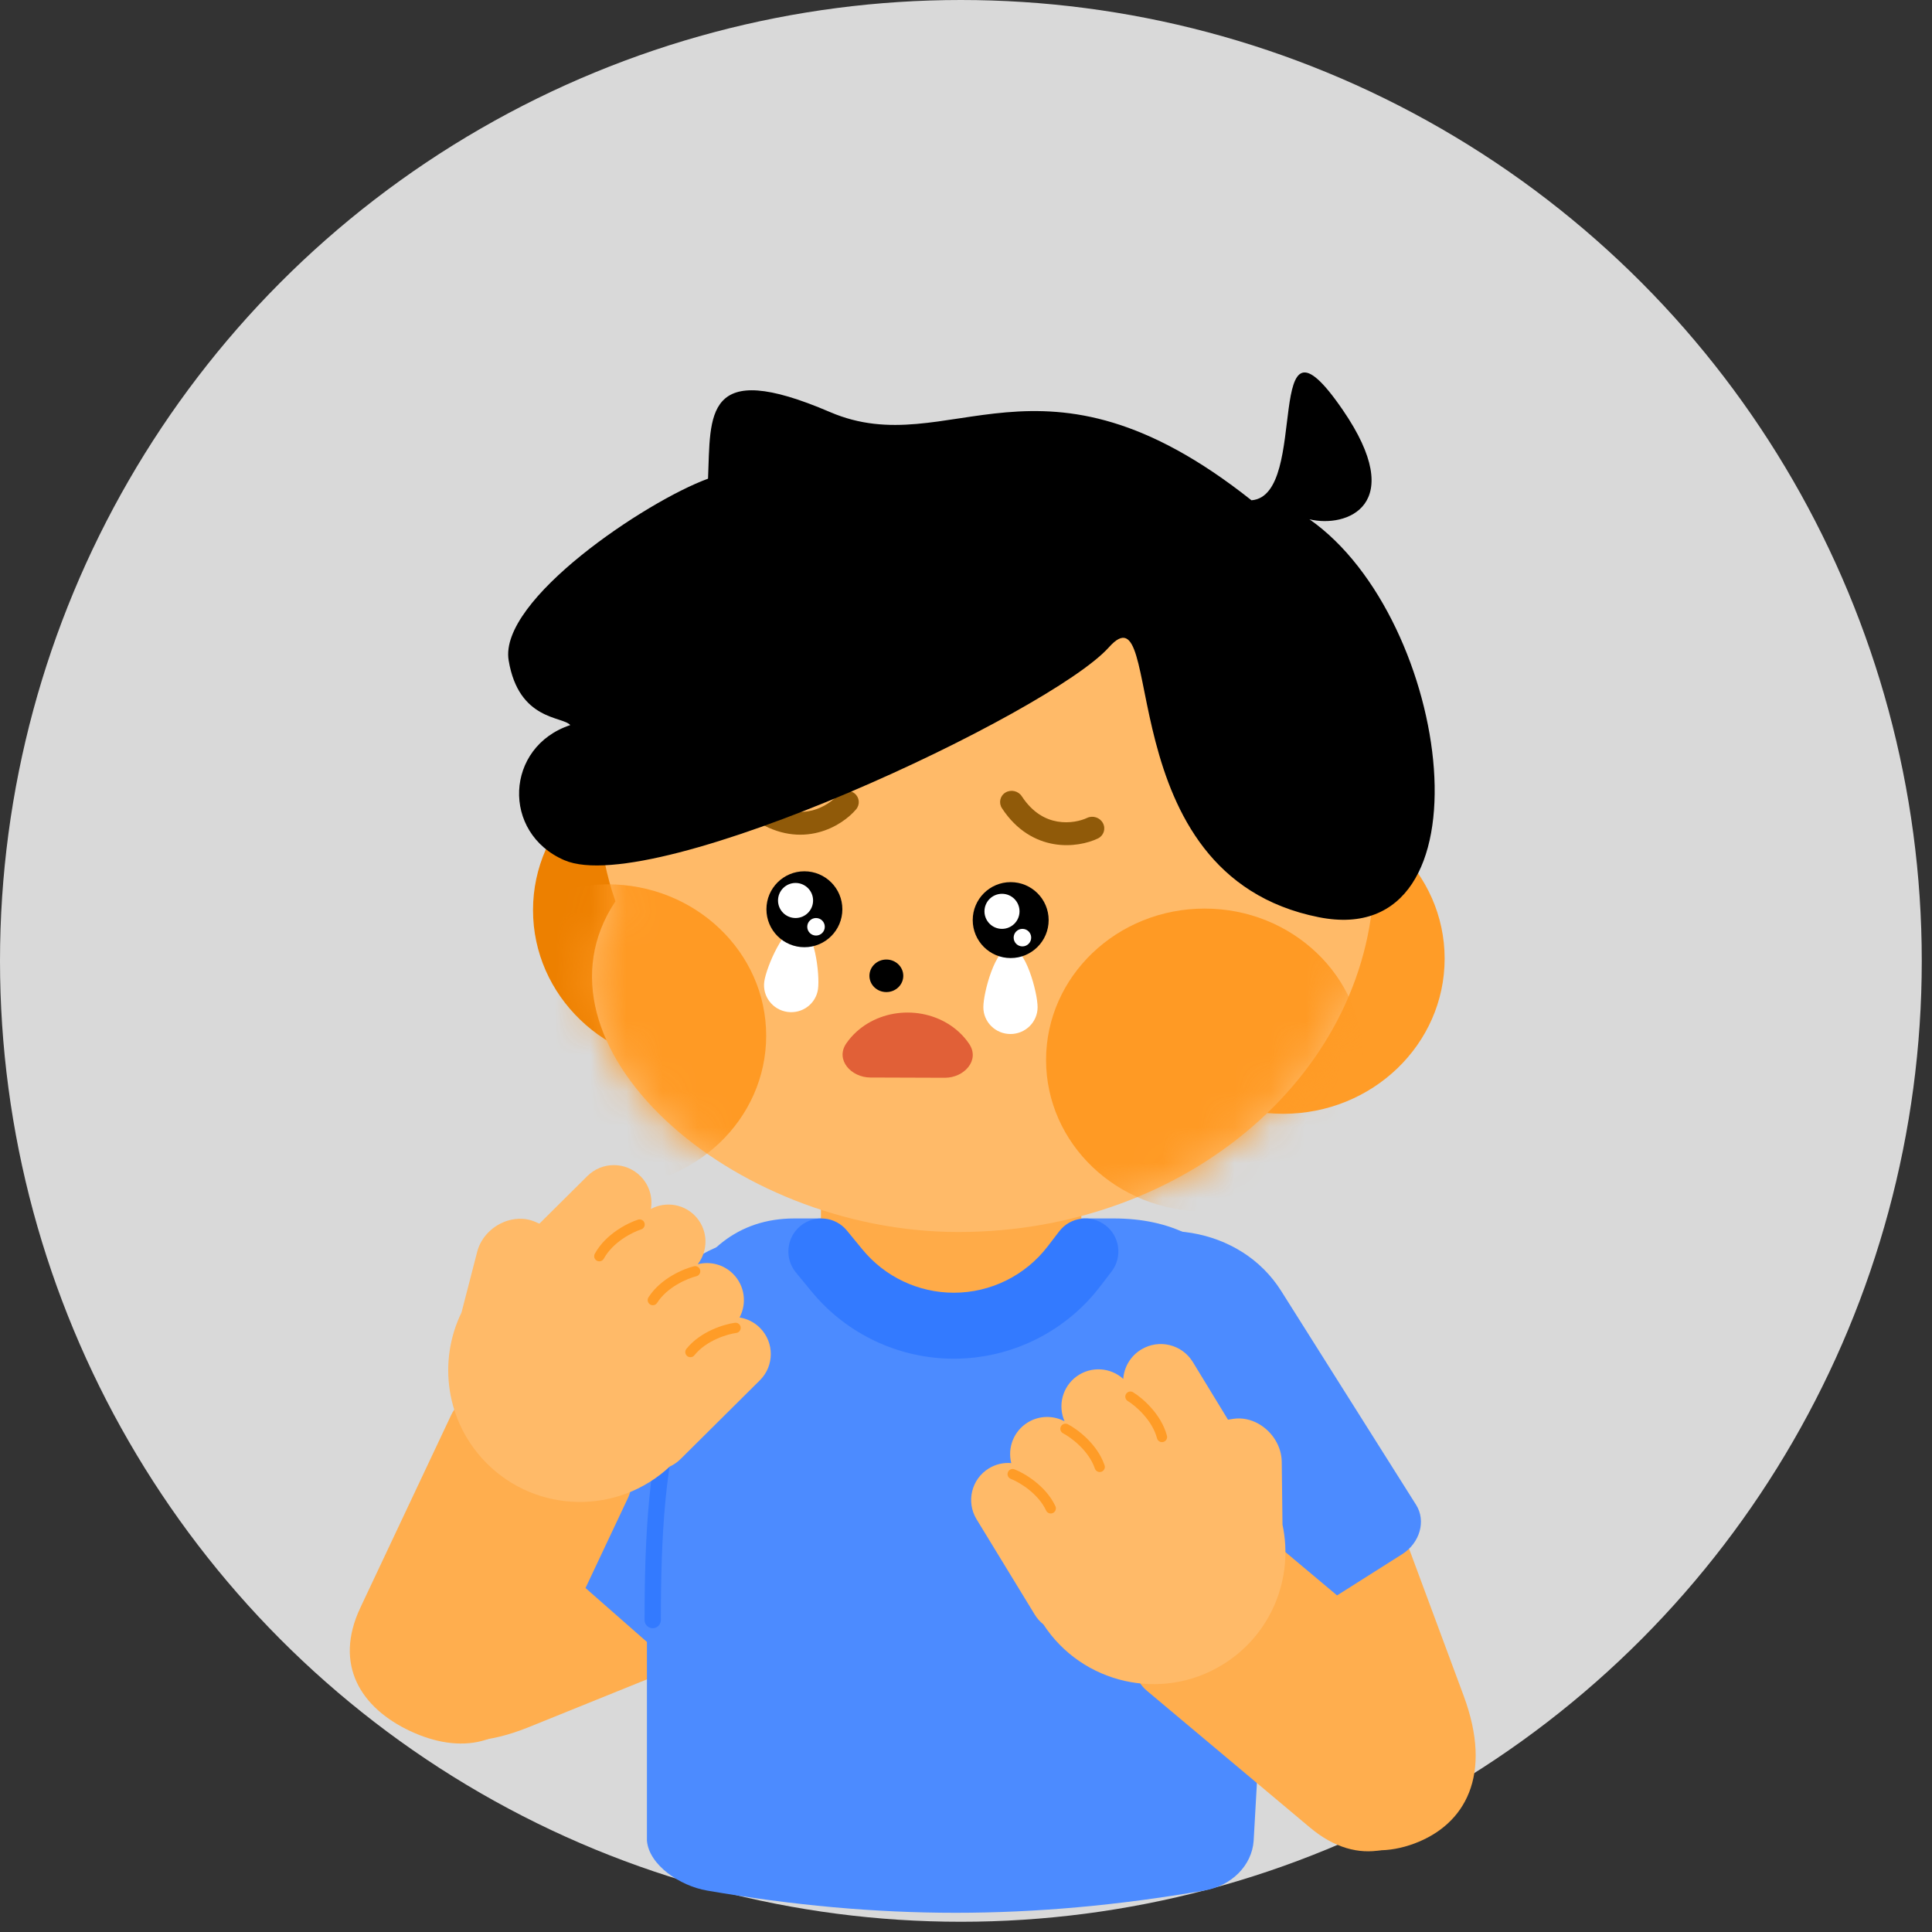 <svg width="54" height="54" viewBox="0 0 54 54" fill="none" xmlns="http://www.w3.org/2000/svg">
<rect x="0" y="0" width="54" height="54" fill="#333333" stroke="none"/>
<circle cx="26.857" cy="26.857" r="26.857" fill="#D9D9D9"/>
<path d="M22.172 45.285C22.724 45.062 23.058 44.597 22.917 44.248L21.389 40.45C21.248 40.101 20.687 39.998 20.135 40.221L12.74 43.212C10.532 44.104 10.053 45.616 10.616 47.014C11.179 48.413 12.57 49.168 14.777 48.275L22.172 45.285Z" fill="#FFAE4E"/>
<path d="M33.02 41.825C32.812 41.267 32.931 40.708 33.284 40.576L37.119 39.145C37.472 39.013 37.926 39.359 38.133 39.917L40.909 47.395C41.738 49.628 40.944 51 39.532 51.527C38.12 52.054 36.624 51.536 35.795 49.303L33.02 41.825Z" fill="#FFAE4E"/>
<path d="M20.481 46.728C20.133 47.125 19.493 47.133 19.052 46.745L14.251 42.53C13.809 42.142 13.732 41.506 14.08 41.109L18.736 35.787C20.126 34.198 22.685 34.169 24.453 35.72C26.22 37.272 26.526 39.818 25.137 41.407L20.481 46.728Z" fill="#4C8BFF"/>
<path d="M32.385 46.619C32.666 47.065 33.297 47.172 33.794 46.857L39.191 43.44C39.688 43.125 39.863 42.508 39.581 42.062L35.809 36.082C34.683 34.296 32.159 33.869 30.172 35.127C28.184 36.385 27.486 38.853 28.613 40.638L32.385 46.619Z" fill="#4C8BFF"/>
<path d="M18.082 41.66C18.082 37.862 18.991 34.056 22.205 34.056H31.128C34.342 34.056 35.67 36.502 35.67 40.3L35.04 51.449C34.993 52.138 34.424 52.711 33.657 52.842C28.836 53.67 24.582 53.67 19.762 52.842C19.003 52.712 18.142 52.129 18.082 51.449V41.66Z" fill="#4C8BFF"/>
<path d="M22.945 31.579C22.945 30.12 23.904 28.938 25.086 28.938H28.082C29.265 28.938 30.223 30.12 30.223 31.579V34.22C30.223 35.679 29.265 36.861 28.082 36.861H25.086C23.904 36.861 22.945 35.679 22.945 34.22V31.579Z" fill="#FFAB48"/>
<path d="M40.378 26.794C40.378 29.19 38.358 31.131 35.867 31.131C33.375 31.131 31.355 29.19 31.355 26.794C31.355 24.399 33.375 22.457 35.867 22.457C38.358 22.457 40.378 24.399 40.378 26.794Z" fill="#FF9C27"/>
<path d="M23.921 25.438C23.921 27.833 21.901 29.775 19.41 29.775C16.918 29.775 14.898 27.833 14.898 25.438C14.898 23.042 16.918 21.1 19.41 21.1C21.901 21.1 23.921 23.042 23.921 25.438Z" fill="#ED8000"/>
<path d="M38.327 24.358C38.327 29.885 33.243 34.365 26.972 34.365C20.701 34.365 15.014 29.123 17.6 25.169C15.602 19.312 20.701 14.351 26.972 14.351C33.243 14.351 38.327 18.831 38.327 24.358Z" fill="#FFBA68"/>
<path d="M38.408 24.378C38.408 29.932 33.206 34.435 26.79 34.435C20.373 34.435 14.555 29.167 17.201 25.192C15.157 19.306 20.373 14.321 26.79 14.321C33.206 14.321 38.408 18.823 38.408 24.378Z" fill="#FFBA68"/>
<mask id="mask0_989_94922" style="mask-type:alpha" maskUnits="userSpaceOnUse" x="16" y="14" width="23" height="21">
<path d="M38.408 24.378C38.408 29.932 33.206 34.435 26.79 34.435C20.373 34.435 14.555 29.167 17.201 25.192C15.157 19.306 20.373 14.321 26.79 14.321C33.206 14.321 38.408 18.823 38.408 24.378Z" fill="#FFBA68"/>
</mask>
<g mask="url(#mask0_989_94922)">
<path d="M38.102 29.627C38.102 31.963 36.118 33.858 33.67 33.858C31.223 33.858 29.238 31.963 29.238 29.627C29.238 27.29 31.223 25.395 33.67 25.395C36.118 25.395 38.102 27.29 38.102 29.627Z" fill="#FF9A24"/>
<path d="M21.415 28.948C21.415 31.285 19.43 33.18 16.983 33.18C14.535 33.18 12.551 31.285 12.551 28.948C12.551 26.611 14.535 24.717 16.983 24.717C19.43 24.717 21.415 26.611 21.415 28.948Z" fill="#FF9A24"/>
</g>
<path d="M25.247 27.274C25.247 27.526 25.035 27.729 24.774 27.729C24.513 27.729 24.301 27.526 24.301 27.274C24.301 27.023 24.513 26.819 24.774 26.819C25.035 26.819 25.247 27.023 25.247 27.274Z" fill="black"/>
<path fill-rule="evenodd" clip-rule="evenodd" d="M22.706 22.651C23.038 22.565 23.293 22.367 23.417 22.221C23.533 22.084 23.742 22.063 23.883 22.174C24.024 22.285 24.044 22.485 23.928 22.622C23.728 22.857 23.358 23.141 22.871 23.266C22.37 23.395 21.766 23.349 21.135 22.945C20.984 22.847 20.944 22.65 21.046 22.503C21.149 22.356 21.355 22.316 21.506 22.414C21.979 22.717 22.388 22.733 22.706 22.651Z" fill="#905A09"/>
<path fill-rule="evenodd" clip-rule="evenodd" d="M29.559 22.963C29.897 23.021 30.21 22.943 30.384 22.861C30.546 22.784 30.745 22.85 30.828 23.008C30.912 23.167 30.848 23.358 30.686 23.436C30.408 23.568 29.954 23.677 29.459 23.593C28.948 23.506 28.415 23.217 28.005 22.59C27.907 22.44 27.951 22.243 28.104 22.151C28.258 22.059 28.462 22.106 28.56 22.257C28.868 22.727 29.235 22.908 29.559 22.963Z" fill="#905A09"/>
<path d="M23.201 11.518C26.556 12.959 29.046 9.274 34.979 13.983C36.65 13.854 35.231 8.108 37.53 11.457C39.369 14.136 37.624 14.765 36.599 14.514C40.588 17.299 41.797 26.615 36.864 25.637C30.88 24.451 32.629 16.265 30.995 18.091C29.362 19.918 18.287 25.123 15.777 24.044C14.009 23.284 14.113 20.871 15.939 20.267C15.728 20.014 14.5 20.151 14.217 18.459C13.934 16.766 18.059 14.011 19.79 13.379C19.866 11.596 19.654 9.995 23.201 11.518Z" fill="black"/>
<path fill-rule="evenodd" clip-rule="evenodd" d="M30.897 34.246C31.302 34.556 31.378 35.135 31.069 35.539L30.748 35.958C29.774 37.23 28.262 37.976 26.66 37.976C25.118 37.976 23.657 37.285 22.679 36.093L22.244 35.564C21.921 35.17 21.979 34.589 22.372 34.266C22.766 33.942 23.347 34 23.671 34.394L24.105 34.923C24.733 35.688 25.67 36.132 26.66 36.132C27.688 36.132 28.658 35.653 29.284 34.836L29.604 34.418C29.914 34.013 30.493 33.937 30.897 34.246Z" fill="#337AFF"/>
<path fill-rule="evenodd" clip-rule="evenodd" d="M19.075 38.547C19.194 38.588 19.257 38.717 19.216 38.836C18.573 40.717 18.471 43.007 18.471 45.282C18.471 45.407 18.369 45.509 18.243 45.509C18.117 45.509 18.016 45.407 18.016 45.282C18.016 43.008 18.116 40.648 18.786 38.688C18.827 38.57 18.956 38.506 19.075 38.547Z" fill="#337AFF"/>
<path d="M31.443 39.52C31.922 41.492 31.93 43.279 34.309 45.425" stroke="#337AFF" stroke-width="1.5" stroke-linecap="round"/>
<path d="M12.614 39.543C12.803 39.141 13.234 38.945 13.575 39.105L17.28 40.844C17.622 41.004 17.744 41.46 17.555 41.862L15.014 47.252C14.255 48.861 12.828 49.023 11.464 48.383C10.099 47.743 9.314 46.542 10.073 44.933L12.614 39.543Z" fill="#FFAE4E"/>
<path d="M22.863 27.648C22.805 28.057 22.422 28.342 22.007 28.283C21.593 28.224 21.304 27.844 21.362 27.434C21.42 27.025 21.934 25.822 22.348 25.881C22.763 25.94 22.921 27.238 22.863 27.648Z" fill="white"/>
<path d="M29.001 28.152C29.001 28.566 28.661 28.901 28.243 28.901C27.824 28.901 27.485 28.566 27.485 28.152C27.485 27.738 27.824 26.475 28.243 26.475C28.661 26.475 29.001 27.738 29.001 28.152Z" fill="white"/>
<circle cx="22.483" cy="25.414" r="1.061" fill="black"/>
<circle cx="22.236" cy="25.169" r="0.49" fill="white"/>
<circle cx="22.808" cy="25.904" r="0.245" fill="white"/>
<circle cx="28.249" cy="25.717" r="1.061" fill="black"/>
<circle cx="28.006" cy="25.472" r="0.49" fill="white"/>
<circle cx="28.577" cy="26.207" r="0.245" fill="white"/>
<path d="M26.796 28.839C26.909 28.942 27.008 29.057 27.09 29.179C27.396 29.637 26.945 30.126 26.408 30.124L24.327 30.117C23.79 30.115 23.342 29.623 23.652 29.167C23.735 29.045 23.835 28.931 23.949 28.829C24.328 28.489 24.84 28.299 25.374 28.301C25.908 28.303 26.419 28.496 26.796 28.839Z" fill="#E16037"/>
<path fill-rule="evenodd" clip-rule="evenodd" d="M12.899 36.686L13.339 34.982C13.445 34.573 13.79 34.231 14.216 34.11C14.465 34.04 14.72 34.051 14.938 34.142L15.046 34.188C15.057 34.192 15.067 34.197 15.077 34.201L16.418 32.87C16.829 32.462 17.494 32.464 17.903 32.876C18.151 33.126 18.248 33.469 18.193 33.791C18.615 33.564 19.152 33.654 19.474 34.035C19.794 34.414 19.795 34.957 19.503 35.335C19.846 35.248 20.225 35.339 20.492 35.608C20.82 35.939 20.879 36.434 20.671 36.824C20.881 36.857 21.083 36.955 21.244 37.117C21.646 37.523 21.644 38.178 21.238 38.58L19.021 40.782C18.932 40.87 18.831 40.939 18.723 40.988C17.276 42.343 15.003 42.309 13.597 40.893C12.464 39.751 12.232 38.054 12.899 36.686Z" fill="#FFBA68"/>
<path fill-rule="evenodd" clip-rule="evenodd" d="M20.702 37.095C20.691 37.017 20.619 36.962 20.541 36.972C20.392 36.992 20.154 37.052 19.904 37.165C19.655 37.279 19.386 37.451 19.185 37.701C19.136 37.763 19.146 37.853 19.208 37.903C19.27 37.952 19.36 37.942 19.409 37.88C19.572 37.676 19.799 37.528 20.023 37.426C20.247 37.324 20.458 37.272 20.579 37.256C20.657 37.246 20.712 37.174 20.702 37.095Z" fill="#FF9C27"/>
<path fill-rule="evenodd" clip-rule="evenodd" d="M19.569 35.498C19.55 35.421 19.473 35.374 19.396 35.393C19.25 35.428 19.019 35.513 18.783 35.652C18.547 35.791 18.298 35.991 18.125 36.261C18.083 36.328 18.102 36.416 18.169 36.459C18.235 36.502 18.324 36.482 18.367 36.415C18.507 36.195 18.717 36.024 18.929 35.899C19.141 35.774 19.345 35.7 19.464 35.671C19.541 35.653 19.588 35.575 19.569 35.498Z" fill="#FF9C27"/>
<path fill-rule="evenodd" clip-rule="evenodd" d="M18.014 34.183C17.989 34.107 17.909 34.066 17.834 34.089C17.691 34.135 17.466 34.235 17.24 34.39C17.014 34.545 16.779 34.761 16.625 35.043C16.587 35.112 16.613 35.199 16.682 35.237C16.752 35.275 16.839 35.249 16.877 35.18C17.002 34.951 17.2 34.765 17.402 34.626C17.605 34.487 17.804 34.399 17.92 34.362C17.996 34.339 18.037 34.258 18.014 34.183Z" fill="#FF9C27"/>
<path d="M32.05 47.252C31.71 46.967 31.63 46.501 31.871 46.211L34.497 43.071C34.738 42.781 35.21 42.779 35.551 43.065L40.116 46.894C41.479 48.037 41.273 49.459 40.306 50.615C39.34 51.772 37.979 52.225 36.616 51.082L32.05 47.252Z" fill="#FFAE4E"/>
<path fill-rule="evenodd" clip-rule="evenodd" d="M35.846 42.614L35.825 40.854C35.82 40.432 35.567 40.017 35.181 39.798C34.957 39.67 34.706 39.621 34.472 39.657L34.357 39.675C34.346 39.677 34.334 39.679 34.323 39.681L33.34 38.069C33.037 37.574 32.391 37.418 31.896 37.72C31.595 37.903 31.419 38.213 31.395 38.54C31.04 38.218 30.497 38.178 30.093 38.47C29.692 38.762 29.562 39.289 29.755 39.726C29.443 39.56 29.053 39.558 28.729 39.756C28.332 39.998 28.156 40.465 28.265 40.894C28.054 40.876 27.834 40.922 27.639 41.042C27.152 41.339 26.998 41.976 27.295 42.464L28.923 45.131C28.989 45.238 29.07 45.329 29.163 45.402C30.246 47.063 32.46 47.573 34.164 46.533C35.537 45.695 36.167 44.102 35.846 42.614Z" fill="#FFBA68"/>
<path fill-rule="evenodd" clip-rule="evenodd" d="M28.171 41.149C28.2 41.075 28.283 41.039 28.356 41.068C28.496 41.123 28.713 41.237 28.928 41.407C29.143 41.577 29.364 41.808 29.499 42.099C29.532 42.171 29.5 42.256 29.429 42.289C29.357 42.323 29.272 42.291 29.239 42.22C29.129 41.983 28.944 41.785 28.751 41.632C28.558 41.48 28.365 41.379 28.252 41.335C28.178 41.306 28.142 41.223 28.171 41.149Z" fill="#FF9C27"/>
<path fill-rule="evenodd" clip-rule="evenodd" d="M29.653 39.869C29.69 39.799 29.776 39.772 29.847 39.808C29.98 39.877 30.184 40.014 30.38 40.206C30.575 40.398 30.77 40.651 30.873 40.955C30.899 41.029 30.859 41.111 30.784 41.136C30.709 41.162 30.628 41.122 30.602 41.047C30.518 40.799 30.355 40.583 30.179 40.411C30.003 40.239 29.822 40.118 29.714 40.062C29.644 40.026 29.617 39.939 29.653 39.869Z" fill="#FF9C27"/>
<path fill-rule="evenodd" clip-rule="evenodd" d="M31.473 38.962C31.515 38.894 31.603 38.873 31.67 38.914C31.799 38.992 31.993 39.143 32.175 39.348C32.357 39.552 32.534 39.818 32.616 40.128C32.637 40.205 32.591 40.283 32.514 40.303C32.438 40.324 32.36 40.278 32.339 40.202C32.273 39.949 32.125 39.722 31.961 39.538C31.797 39.355 31.625 39.222 31.521 39.159C31.453 39.117 31.432 39.029 31.473 38.962Z" fill="#FF9C27"/>
</svg>
